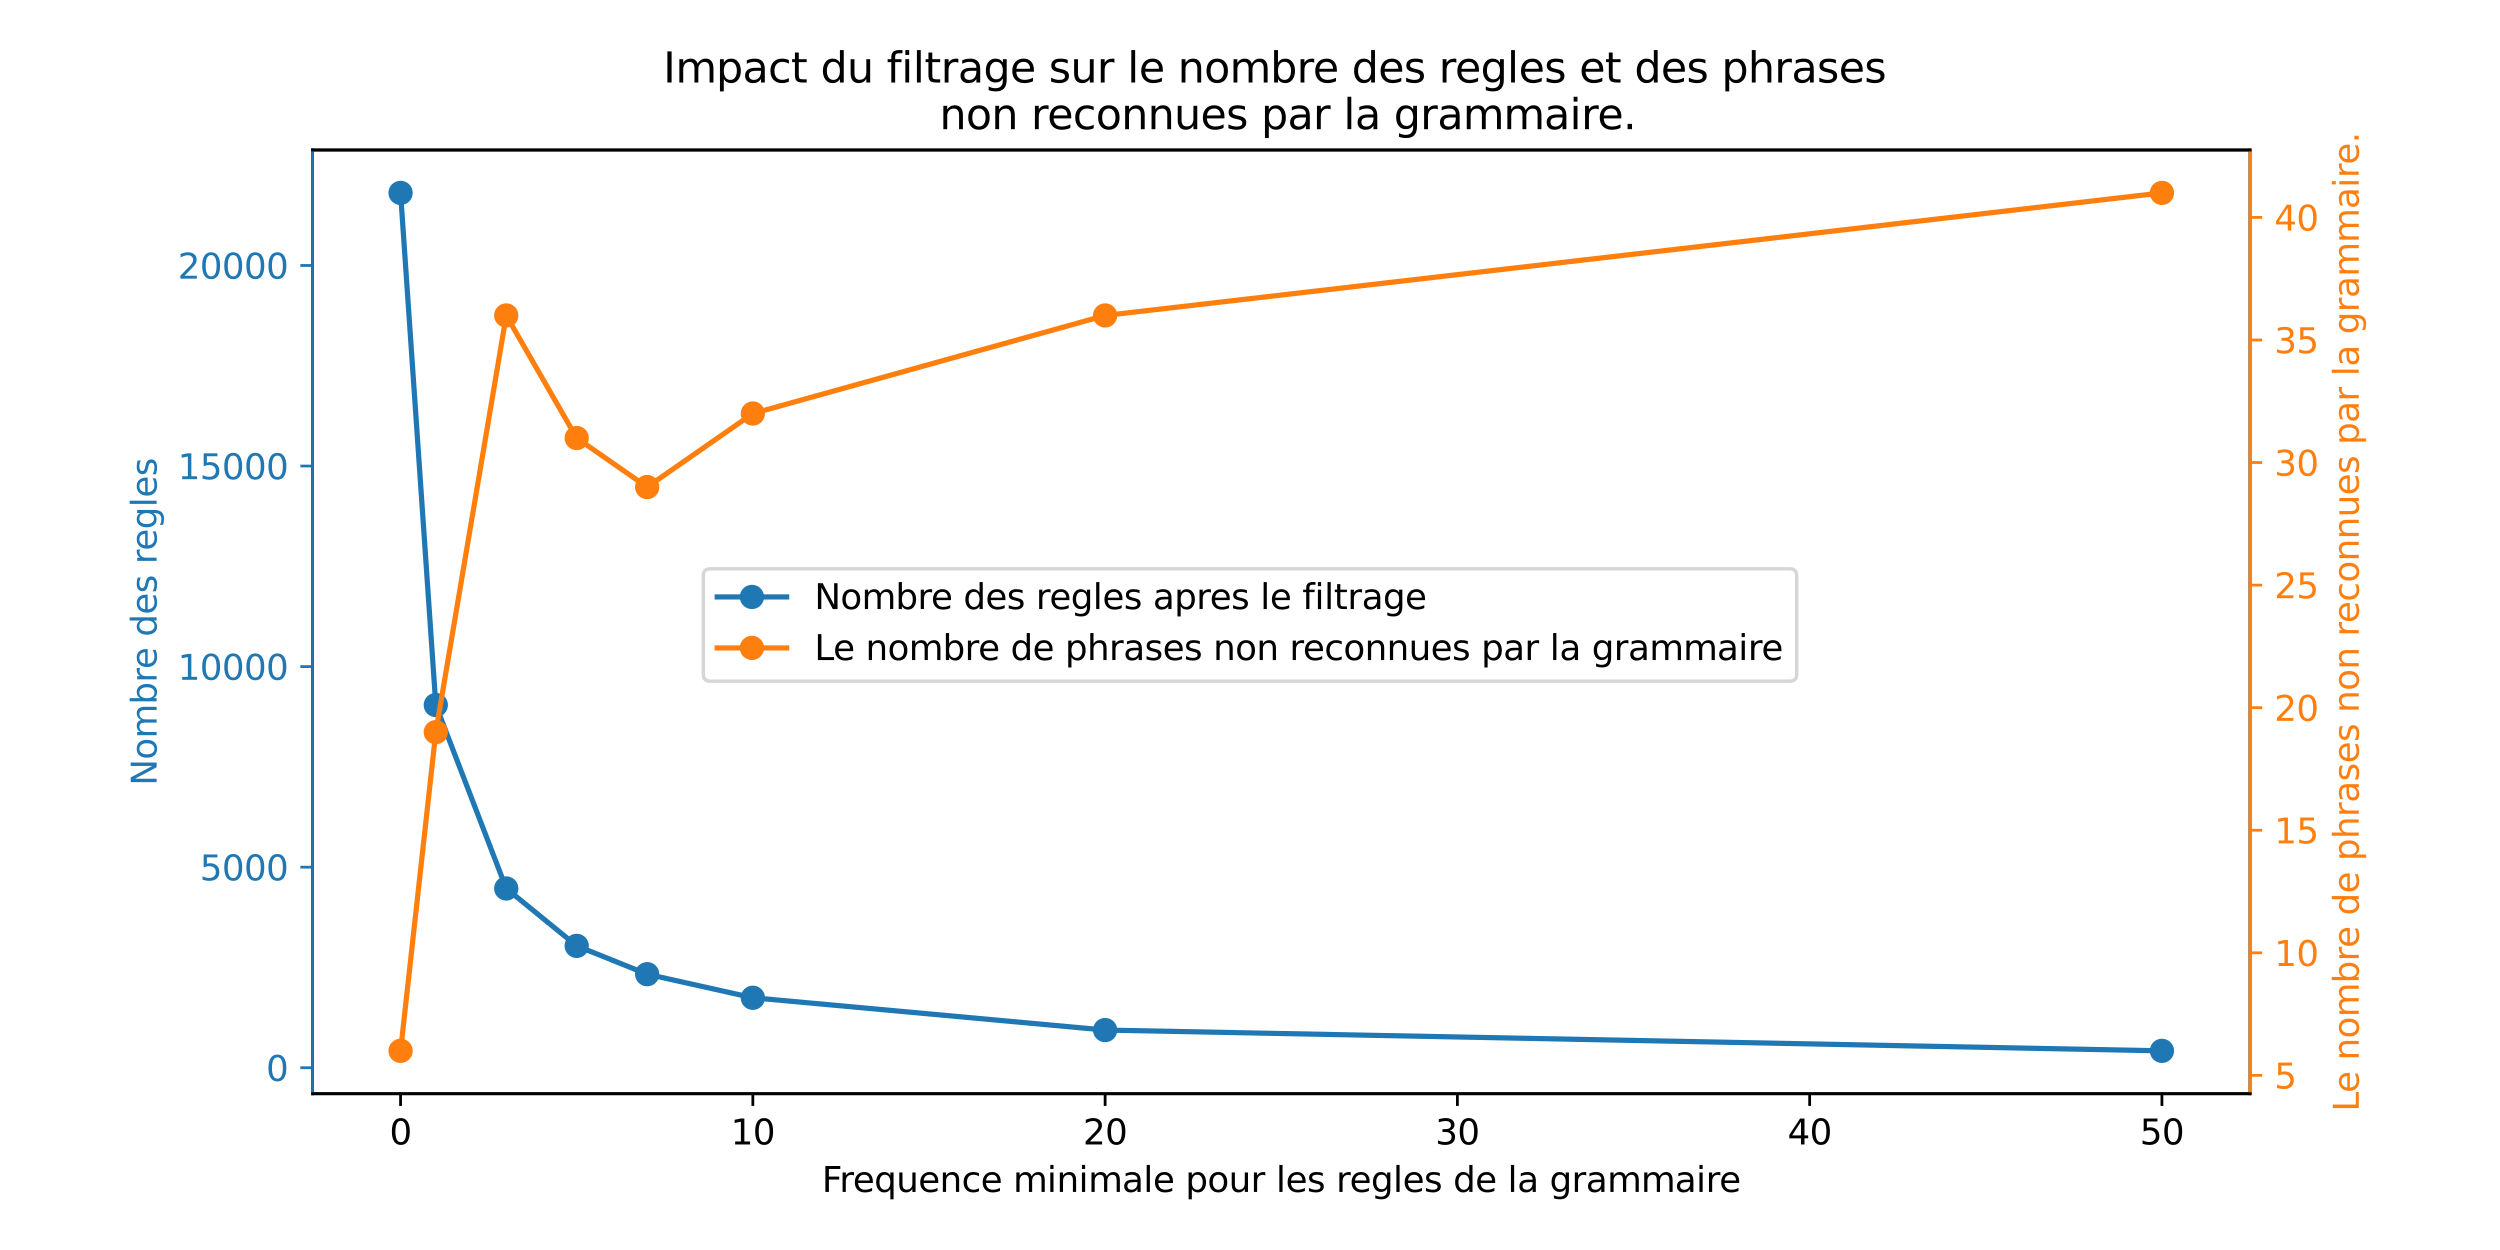 <?xml version="1.0" encoding="utf-8" standalone="no"?>
<!DOCTYPE svg PUBLIC "-//W3C//DTD SVG 1.1//EN"
  "http://www.w3.org/Graphics/SVG/1.1/DTD/svg11.dtd">
<svg height="360pt" version="1.1" viewBox="0 0 720 360" width="720pt" xmlns="http://www.w3.org/2000/svg" xmlns:xlink="http://www.w3.org/1999/xlink">
 <defs>
  <style type="text/css">*{stroke-linecap:butt;stroke-linejoin:round;}</style>
 </defs>
 <g id="figure_1">
  <g id="patch_1">
   <path d="M 0 360 
L 720 360 
L 720 0 
L 0 0 
z
" style="fill:#ffffff;"/>
  </g>
  <g id="axes_1">
   <g id="patch_2">
    <path d="M 90 315 
L 648 315 
L 648 43.2 
L 90 43.2 
z
" style="fill:#ffffff;"/>
   </g>
   <g id="matplotlib.axis_1">
    <g id="xtick_1">
     <g id="line2d_1">
      <defs>
       <path d="M 0 0 
L 0 3.5 
" id="m25274883ba" style="stroke:#000000;stroke-width:0.8;"/>
      </defs>
      <g>
       <use style="stroke:#000000;stroke-width:0.8;" x="115.364" xlink:href="#m25274883ba" y="315"/>
      </g>
     </g>
     <g id="text_1">
      <!-- 0 -->
      <g transform="translate(112.182 329.598)scale(0.1 -0.1)">
       <defs>
        <path d="M 2034 4250 
Q 1547 4250 1301 3770 
Q 1056 3291 1056 2328 
Q 1056 1369 1301 889 
Q 1547 409 2034 409 
Q 2525 409 2770 889 
Q 3016 1369 3016 2328 
Q 3016 3291 2770 3770 
Q 2525 4250 2034 4250 
z
M 2034 4750 
Q 2819 4750 3233 4129 
Q 3647 3509 3647 2328 
Q 3647 1150 3233 529 
Q 2819 -91 2034 -91 
Q 1250 -91 836 529 
Q 422 1150 422 2328 
Q 422 3509 836 4129 
Q 1250 4750 2034 4750 
z
" id="DejaVuSans-30" transform="scale(0.016)"/>
       </defs>
       <use xlink:href="#DejaVuSans-30"/>
      </g>
     </g>
    </g>
    <g id="xtick_2">
     <g id="line2d_2">
      <g>
       <use style="stroke:#000000;stroke-width:0.8;" x="216.818" xlink:href="#m25274883ba" y="315"/>
      </g>
     </g>
     <g id="text_2">
      <!-- 10 -->
      <g transform="translate(210.456 329.598)scale(0.1 -0.1)">
       <defs>
        <path d="M 794 531 
L 1825 531 
L 1825 4091 
L 703 3866 
L 703 4441 
L 1819 4666 
L 2450 4666 
L 2450 531 
L 3481 531 
L 3481 0 
L 794 0 
L 794 531 
z
" id="DejaVuSans-31" transform="scale(0.016)"/>
       </defs>
       <use xlink:href="#DejaVuSans-31"/>
       <use x="63.623" xlink:href="#DejaVuSans-30"/>
      </g>
     </g>
    </g>
    <g id="xtick_3">
     <g id="line2d_3">
      <g>
       <use style="stroke:#000000;stroke-width:0.8;" x="318.273" xlink:href="#m25274883ba" y="315"/>
      </g>
     </g>
     <g id="text_3">
      <!-- 20 -->
      <g transform="translate(311.91 329.598)scale(0.1 -0.1)">
       <defs>
        <path d="M 1228 531 
L 3431 531 
L 3431 0 
L 469 0 
L 469 531 
Q 828 903 1448 1529 
Q 2069 2156 2228 2338 
Q 2531 2678 2651 2914 
Q 2772 3150 2772 3378 
Q 2772 3750 2511 3984 
Q 2250 4219 1831 4219 
Q 1534 4219 1204 4116 
Q 875 4013 500 3803 
L 500 4441 
Q 881 4594 1212 4672 
Q 1544 4750 1819 4750 
Q 2544 4750 2975 4387 
Q 3406 4025 3406 3419 
Q 3406 3131 3298 2873 
Q 3191 2616 2906 2266 
Q 2828 2175 2409 1742 
Q 1991 1309 1228 531 
z
" id="DejaVuSans-32" transform="scale(0.016)"/>
       </defs>
       <use xlink:href="#DejaVuSans-32"/>
       <use x="63.623" xlink:href="#DejaVuSans-30"/>
      </g>
     </g>
    </g>
    <g id="xtick_4">
     <g id="line2d_4">
      <g>
       <use style="stroke:#000000;stroke-width:0.8;" x="419.727" xlink:href="#m25274883ba" y="315"/>
      </g>
     </g>
     <g id="text_4">
      <!-- 30 -->
      <g transform="translate(413.365 329.598)scale(0.1 -0.1)">
       <defs>
        <path d="M 2597 2516 
Q 3050 2419 3304 2112 
Q 3559 1806 3559 1356 
Q 3559 666 3084 287 
Q 2609 -91 1734 -91 
Q 1441 -91 1130 -33 
Q 819 25 488 141 
L 488 750 
Q 750 597 1062 519 
Q 1375 441 1716 441 
Q 2309 441 2620 675 
Q 2931 909 2931 1356 
Q 2931 1769 2642 2001 
Q 2353 2234 1838 2234 
L 1294 2234 
L 1294 2753 
L 1863 2753 
Q 2328 2753 2575 2939 
Q 2822 3125 2822 3475 
Q 2822 3834 2567 4026 
Q 2313 4219 1838 4219 
Q 1578 4219 1281 4162 
Q 984 4106 628 3988 
L 628 4550 
Q 988 4650 1302 4700 
Q 1616 4750 1894 4750 
Q 2613 4750 3031 4423 
Q 3450 4097 3450 3541 
Q 3450 3153 3228 2886 
Q 3006 2619 2597 2516 
z
" id="DejaVuSans-33" transform="scale(0.016)"/>
       </defs>
       <use xlink:href="#DejaVuSans-33"/>
       <use x="63.623" xlink:href="#DejaVuSans-30"/>
      </g>
     </g>
    </g>
    <g id="xtick_5">
     <g id="line2d_5">
      <g>
       <use style="stroke:#000000;stroke-width:0.8;" x="521.182" xlink:href="#m25274883ba" y="315"/>
      </g>
     </g>
     <g id="text_5">
      <!-- 40 -->
      <g transform="translate(514.819 329.598)scale(0.1 -0.1)">
       <defs>
        <path d="M 2419 4116 
L 825 1625 
L 2419 1625 
L 2419 4116 
z
M 2253 4666 
L 3047 4666 
L 3047 1625 
L 3713 1625 
L 3713 1100 
L 3047 1100 
L 3047 0 
L 2419 0 
L 2419 1100 
L 313 1100 
L 313 1709 
L 2253 4666 
z
" id="DejaVuSans-34" transform="scale(0.016)"/>
       </defs>
       <use xlink:href="#DejaVuSans-34"/>
       <use x="63.623" xlink:href="#DejaVuSans-30"/>
      </g>
     </g>
    </g>
    <g id="xtick_6">
     <g id="line2d_6">
      <g>
       <use style="stroke:#000000;stroke-width:0.8;" x="622.636" xlink:href="#m25274883ba" y="315"/>
      </g>
     </g>
     <g id="text_6">
      <!-- 50 -->
      <g transform="translate(616.274 329.598)scale(0.1 -0.1)">
       <defs>
        <path d="M 691 4666 
L 3169 4666 
L 3169 4134 
L 1269 4134 
L 1269 2991 
Q 1406 3038 1543 3061 
Q 1681 3084 1819 3084 
Q 2600 3084 3056 2656 
Q 3513 2228 3513 1497 
Q 3513 744 3044 326 
Q 2575 -91 1722 -91 
Q 1428 -91 1123 -41 
Q 819 9 494 109 
L 494 744 
Q 775 591 1075 516 
Q 1375 441 1709 441 
Q 2250 441 2565 725 
Q 2881 1009 2881 1497 
Q 2881 1984 2565 2268 
Q 2250 2553 1709 2553 
Q 1456 2553 1204 2497 
Q 953 2441 691 2322 
L 691 4666 
z
" id="DejaVuSans-35" transform="scale(0.016)"/>
       </defs>
       <use xlink:href="#DejaVuSans-35"/>
       <use x="63.623" xlink:href="#DejaVuSans-30"/>
      </g>
     </g>
    </g>
    <g id="text_7">
     <!-- Frequence minimale pour les regles de la grammaire -->
     <g transform="translate(236.709 343.277)scale(0.1 -0.1)">
      <defs>
       <path d="M 628 4666 
L 3309 4666 
L 3309 4134 
L 1259 4134 
L 1259 2759 
L 3109 2759 
L 3109 2228 
L 1259 2228 
L 1259 0 
L 628 0 
L 628 4666 
z
" id="DejaVuSans-46" transform="scale(0.016)"/>
       <path d="M 2631 2963 
Q 2534 3019 2420 3045 
Q 2306 3072 2169 3072 
Q 1681 3072 1420 2755 
Q 1159 2438 1159 1844 
L 1159 0 
L 581 0 
L 581 3500 
L 1159 3500 
L 1159 2956 
Q 1341 3275 1631 3429 
Q 1922 3584 2338 3584 
Q 2397 3584 2469 3576 
Q 2541 3569 2628 3553 
L 2631 2963 
z
" id="DejaVuSans-72" transform="scale(0.016)"/>
       <path d="M 3597 1894 
L 3597 1613 
L 953 1613 
Q 991 1019 1311 708 
Q 1631 397 2203 397 
Q 2534 397 2845 478 
Q 3156 559 3463 722 
L 3463 178 
Q 3153 47 2828 -22 
Q 2503 -91 2169 -91 
Q 1331 -91 842 396 
Q 353 884 353 1716 
Q 353 2575 817 3079 
Q 1281 3584 2069 3584 
Q 2775 3584 3186 3129 
Q 3597 2675 3597 1894 
z
M 3022 2063 
Q 3016 2534 2758 2815 
Q 2500 3097 2075 3097 
Q 1594 3097 1305 2825 
Q 1016 2553 972 2059 
L 3022 2063 
z
" id="DejaVuSans-65" transform="scale(0.016)"/>
       <path d="M 947 1747 
Q 947 1113 1208 752 
Q 1469 391 1925 391 
Q 2381 391 2643 752 
Q 2906 1113 2906 1747 
Q 2906 2381 2643 2742 
Q 2381 3103 1925 3103 
Q 1469 3103 1208 2742 
Q 947 2381 947 1747 
z
M 2906 525 
Q 2725 213 2448 61 
Q 2172 -91 1784 -91 
Q 1150 -91 751 415 
Q 353 922 353 1747 
Q 353 2572 751 3078 
Q 1150 3584 1784 3584 
Q 2172 3584 2448 3432 
Q 2725 3281 2906 2969 
L 2906 3500 
L 3481 3500 
L 3481 -1331 
L 2906 -1331 
L 2906 525 
z
" id="DejaVuSans-71" transform="scale(0.016)"/>
       <path d="M 544 1381 
L 544 3500 
L 1119 3500 
L 1119 1403 
Q 1119 906 1312 657 
Q 1506 409 1894 409 
Q 2359 409 2629 706 
Q 2900 1003 2900 1516 
L 2900 3500 
L 3475 3500 
L 3475 0 
L 2900 0 
L 2900 538 
Q 2691 219 2414 64 
Q 2138 -91 1772 -91 
Q 1169 -91 856 284 
Q 544 659 544 1381 
z
M 1991 3584 
L 1991 3584 
z
" id="DejaVuSans-75" transform="scale(0.016)"/>
       <path d="M 3513 2113 
L 3513 0 
L 2938 0 
L 2938 2094 
Q 2938 2591 2744 2837 
Q 2550 3084 2163 3084 
Q 1697 3084 1428 2787 
Q 1159 2491 1159 1978 
L 1159 0 
L 581 0 
L 581 3500 
L 1159 3500 
L 1159 2956 
Q 1366 3272 1645 3428 
Q 1925 3584 2291 3584 
Q 2894 3584 3203 3211 
Q 3513 2838 3513 2113 
z
" id="DejaVuSans-6e" transform="scale(0.016)"/>
       <path d="M 3122 3366 
L 3122 2828 
Q 2878 2963 2633 3030 
Q 2388 3097 2138 3097 
Q 1578 3097 1268 2742 
Q 959 2388 959 1747 
Q 959 1106 1268 751 
Q 1578 397 2138 397 
Q 2388 397 2633 464 
Q 2878 531 3122 666 
L 3122 134 
Q 2881 22 2623 -34 
Q 2366 -91 2075 -91 
Q 1284 -91 818 406 
Q 353 903 353 1747 
Q 353 2603 823 3093 
Q 1294 3584 2113 3584 
Q 2378 3584 2631 3529 
Q 2884 3475 3122 3366 
z
" id="DejaVuSans-63" transform="scale(0.016)"/>
       <path id="DejaVuSans-20" transform="scale(0.016)"/>
       <path d="M 3328 2828 
Q 3544 3216 3844 3400 
Q 4144 3584 4550 3584 
Q 5097 3584 5394 3201 
Q 5691 2819 5691 2113 
L 5691 0 
L 5113 0 
L 5113 2094 
Q 5113 2597 4934 2840 
Q 4756 3084 4391 3084 
Q 3944 3084 3684 2787 
Q 3425 2491 3425 1978 
L 3425 0 
L 2847 0 
L 2847 2094 
Q 2847 2600 2669 2842 
Q 2491 3084 2119 3084 
Q 1678 3084 1418 2786 
Q 1159 2488 1159 1978 
L 1159 0 
L 581 0 
L 581 3500 
L 1159 3500 
L 1159 2956 
Q 1356 3278 1631 3431 
Q 1906 3584 2284 3584 
Q 2666 3584 2933 3390 
Q 3200 3197 3328 2828 
z
" id="DejaVuSans-6d" transform="scale(0.016)"/>
       <path d="M 603 3500 
L 1178 3500 
L 1178 0 
L 603 0 
L 603 3500 
z
M 603 4863 
L 1178 4863 
L 1178 4134 
L 603 4134 
L 603 4863 
z
" id="DejaVuSans-69" transform="scale(0.016)"/>
       <path d="M 2194 1759 
Q 1497 1759 1228 1600 
Q 959 1441 959 1056 
Q 959 750 1161 570 
Q 1363 391 1709 391 
Q 2188 391 2477 730 
Q 2766 1069 2766 1631 
L 2766 1759 
L 2194 1759 
z
M 3341 1997 
L 3341 0 
L 2766 0 
L 2766 531 
Q 2569 213 2275 61 
Q 1981 -91 1556 -91 
Q 1019 -91 701 211 
Q 384 513 384 1019 
Q 384 1609 779 1909 
Q 1175 2209 1959 2209 
L 2766 2209 
L 2766 2266 
Q 2766 2663 2505 2880 
Q 2244 3097 1772 3097 
Q 1472 3097 1187 3025 
Q 903 2953 641 2809 
L 641 3341 
Q 956 3463 1253 3523 
Q 1550 3584 1831 3584 
Q 2591 3584 2966 3190 
Q 3341 2797 3341 1997 
z
" id="DejaVuSans-61" transform="scale(0.016)"/>
       <path d="M 603 4863 
L 1178 4863 
L 1178 0 
L 603 0 
L 603 4863 
z
" id="DejaVuSans-6c" transform="scale(0.016)"/>
       <path d="M 1159 525 
L 1159 -1331 
L 581 -1331 
L 581 3500 
L 1159 3500 
L 1159 2969 
Q 1341 3281 1617 3432 
Q 1894 3584 2278 3584 
Q 2916 3584 3314 3078 
Q 3713 2572 3713 1747 
Q 3713 922 3314 415 
Q 2916 -91 2278 -91 
Q 1894 -91 1617 61 
Q 1341 213 1159 525 
z
M 3116 1747 
Q 3116 2381 2855 2742 
Q 2594 3103 2138 3103 
Q 1681 3103 1420 2742 
Q 1159 2381 1159 1747 
Q 1159 1113 1420 752 
Q 1681 391 2138 391 
Q 2594 391 2855 752 
Q 3116 1113 3116 1747 
z
" id="DejaVuSans-70" transform="scale(0.016)"/>
       <path d="M 1959 3097 
Q 1497 3097 1228 2736 
Q 959 2375 959 1747 
Q 959 1119 1226 758 
Q 1494 397 1959 397 
Q 2419 397 2687 759 
Q 2956 1122 2956 1747 
Q 2956 2369 2687 2733 
Q 2419 3097 1959 3097 
z
M 1959 3584 
Q 2709 3584 3137 3096 
Q 3566 2609 3566 1747 
Q 3566 888 3137 398 
Q 2709 -91 1959 -91 
Q 1206 -91 779 398 
Q 353 888 353 1747 
Q 353 2609 779 3096 
Q 1206 3584 1959 3584 
z
" id="DejaVuSans-6f" transform="scale(0.016)"/>
       <path d="M 2834 3397 
L 2834 2853 
Q 2591 2978 2328 3040 
Q 2066 3103 1784 3103 
Q 1356 3103 1142 2972 
Q 928 2841 928 2578 
Q 928 2378 1081 2264 
Q 1234 2150 1697 2047 
L 1894 2003 
Q 2506 1872 2764 1633 
Q 3022 1394 3022 966 
Q 3022 478 2636 193 
Q 2250 -91 1575 -91 
Q 1294 -91 989 -36 
Q 684 19 347 128 
L 347 722 
Q 666 556 975 473 
Q 1284 391 1588 391 
Q 1994 391 2212 530 
Q 2431 669 2431 922 
Q 2431 1156 2273 1281 
Q 2116 1406 1581 1522 
L 1381 1569 
Q 847 1681 609 1914 
Q 372 2147 372 2553 
Q 372 3047 722 3315 
Q 1072 3584 1716 3584 
Q 2034 3584 2315 3537 
Q 2597 3491 2834 3397 
z
" id="DejaVuSans-73" transform="scale(0.016)"/>
       <path d="M 2906 1791 
Q 2906 2416 2648 2759 
Q 2391 3103 1925 3103 
Q 1463 3103 1205 2759 
Q 947 2416 947 1791 
Q 947 1169 1205 825 
Q 1463 481 1925 481 
Q 2391 481 2648 825 
Q 2906 1169 2906 1791 
z
M 3481 434 
Q 3481 -459 3084 -895 
Q 2688 -1331 1869 -1331 
Q 1566 -1331 1297 -1286 
Q 1028 -1241 775 -1147 
L 775 -588 
Q 1028 -725 1275 -790 
Q 1522 -856 1778 -856 
Q 2344 -856 2625 -561 
Q 2906 -266 2906 331 
L 2906 616 
Q 2728 306 2450 153 
Q 2172 0 1784 0 
Q 1141 0 747 490 
Q 353 981 353 1791 
Q 353 2603 747 3093 
Q 1141 3584 1784 3584 
Q 2172 3584 2450 3431 
Q 2728 3278 2906 2969 
L 2906 3500 
L 3481 3500 
L 3481 434 
z
" id="DejaVuSans-67" transform="scale(0.016)"/>
       <path d="M 2906 2969 
L 2906 4863 
L 3481 4863 
L 3481 0 
L 2906 0 
L 2906 525 
Q 2725 213 2448 61 
Q 2172 -91 1784 -91 
Q 1150 -91 751 415 
Q 353 922 353 1747 
Q 353 2572 751 3078 
Q 1150 3584 1784 3584 
Q 2172 3584 2448 3432 
Q 2725 3281 2906 2969 
z
M 947 1747 
Q 947 1113 1208 752 
Q 1469 391 1925 391 
Q 2381 391 2643 752 
Q 2906 1113 2906 1747 
Q 2906 2381 2643 2742 
Q 2381 3103 1925 3103 
Q 1469 3103 1208 2742 
Q 947 2381 947 1747 
z
" id="DejaVuSans-64" transform="scale(0.016)"/>
      </defs>
      <use xlink:href="#DejaVuSans-46"/>
      <use x="50.27" xlink:href="#DejaVuSans-72"/>
      <use x="89.133" xlink:href="#DejaVuSans-65"/>
      <use x="150.656" xlink:href="#DejaVuSans-71"/>
      <use x="214.133" xlink:href="#DejaVuSans-75"/>
      <use x="277.512" xlink:href="#DejaVuSans-65"/>
      <use x="339.035" xlink:href="#DejaVuSans-6e"/>
      <use x="402.414" xlink:href="#DejaVuSans-63"/>
      <use x="457.395" xlink:href="#DejaVuSans-65"/>
      <use x="518.918" xlink:href="#DejaVuSans-20"/>
      <use x="550.705" xlink:href="#DejaVuSans-6d"/>
      <use x="648.117" xlink:href="#DejaVuSans-69"/>
      <use x="675.9" xlink:href="#DejaVuSans-6e"/>
      <use x="739.279" xlink:href="#DejaVuSans-69"/>
      <use x="767.062" xlink:href="#DejaVuSans-6d"/>
      <use x="864.475" xlink:href="#DejaVuSans-61"/>
      <use x="925.754" xlink:href="#DejaVuSans-6c"/>
      <use x="953.537" xlink:href="#DejaVuSans-65"/>
      <use x="1015.061" xlink:href="#DejaVuSans-20"/>
      <use x="1046.848" xlink:href="#DejaVuSans-70"/>
      <use x="1110.324" xlink:href="#DejaVuSans-6f"/>
      <use x="1171.506" xlink:href="#DejaVuSans-75"/>
      <use x="1234.885" xlink:href="#DejaVuSans-72"/>
      <use x="1275.998" xlink:href="#DejaVuSans-20"/>
      <use x="1307.785" xlink:href="#DejaVuSans-6c"/>
      <use x="1335.568" xlink:href="#DejaVuSans-65"/>
      <use x="1397.092" xlink:href="#DejaVuSans-73"/>
      <use x="1449.191" xlink:href="#DejaVuSans-20"/>
      <use x="1480.979" xlink:href="#DejaVuSans-72"/>
      <use x="1519.842" xlink:href="#DejaVuSans-65"/>
      <use x="1581.365" xlink:href="#DejaVuSans-67"/>
      <use x="1644.842" xlink:href="#DejaVuSans-6c"/>
      <use x="1672.625" xlink:href="#DejaVuSans-65"/>
      <use x="1734.148" xlink:href="#DejaVuSans-73"/>
      <use x="1786.248" xlink:href="#DejaVuSans-20"/>
      <use x="1818.035" xlink:href="#DejaVuSans-64"/>
      <use x="1881.512" xlink:href="#DejaVuSans-65"/>
      <use x="1943.035" xlink:href="#DejaVuSans-20"/>
      <use x="1974.822" xlink:href="#DejaVuSans-6c"/>
      <use x="2002.605" xlink:href="#DejaVuSans-61"/>
      <use x="2063.885" xlink:href="#DejaVuSans-20"/>
      <use x="2095.672" xlink:href="#DejaVuSans-67"/>
      <use x="2159.148" xlink:href="#DejaVuSans-72"/>
      <use x="2200.262" xlink:href="#DejaVuSans-61"/>
      <use x="2261.541" xlink:href="#DejaVuSans-6d"/>
      <use x="2358.953" xlink:href="#DejaVuSans-6d"/>
      <use x="2456.365" xlink:href="#DejaVuSans-61"/>
      <use x="2517.645" xlink:href="#DejaVuSans-69"/>
      <use x="2545.428" xlink:href="#DejaVuSans-72"/>
      <use x="2584.291" xlink:href="#DejaVuSans-65"/>
     </g>
    </g>
   </g>
   <g id="matplotlib.axis_2">
    <g id="ytick_1">
     <g id="line2d_7">
      <defs>
       <path d="M 0 0 
L -3.5 0 
" id="m44eafcec20" style="stroke:#1f77b4;stroke-width:0.8;"/>
      </defs>
      <g>
       <use style="fill:#1f77b4;stroke:#1f77b4;stroke-width:0.8;" x="90" xlink:href="#m44eafcec20" y="307.509"/>
      </g>
     </g>
     <g id="text_8">
      <!-- 0 -->
      <g style="fill:#1f77b4;" transform="translate(76.638 311.308)scale(0.1 -0.1)">
       <use xlink:href="#DejaVuSans-30"/>
      </g>
     </g>
    </g>
    <g id="ytick_2">
     <g id="line2d_8">
      <g>
       <use style="fill:#1f77b4;stroke:#1f77b4;stroke-width:0.8;" x="90" xlink:href="#m44eafcec20" y="249.745"/>
      </g>
     </g>
     <g id="text_9">
      <!-- 5000 -->
      <g style="fill:#1f77b4;" transform="translate(57.55 253.544)scale(0.1 -0.1)">
       <use xlink:href="#DejaVuSans-35"/>
       <use x="63.623" xlink:href="#DejaVuSans-30"/>
       <use x="127.246" xlink:href="#DejaVuSans-30"/>
       <use x="190.869" xlink:href="#DejaVuSans-30"/>
      </g>
     </g>
    </g>
    <g id="ytick_3">
     <g id="line2d_9">
      <g>
       <use style="fill:#1f77b4;stroke:#1f77b4;stroke-width:0.8;" x="90" xlink:href="#m44eafcec20" y="191.981"/>
      </g>
     </g>
     <g id="text_10">
      <!-- 10000 -->
      <g style="fill:#1f77b4;" transform="translate(51.188 195.781)scale(0.1 -0.1)">
       <use xlink:href="#DejaVuSans-31"/>
       <use x="63.623" xlink:href="#DejaVuSans-30"/>
       <use x="127.246" xlink:href="#DejaVuSans-30"/>
       <use x="190.869" xlink:href="#DejaVuSans-30"/>
       <use x="254.492" xlink:href="#DejaVuSans-30"/>
      </g>
     </g>
    </g>
    <g id="ytick_4">
     <g id="line2d_10">
      <g>
       <use style="fill:#1f77b4;stroke:#1f77b4;stroke-width:0.8;" x="90" xlink:href="#m44eafcec20" y="134.217"/>
      </g>
     </g>
     <g id="text_11">
      <!-- 15000 -->
      <g style="fill:#1f77b4;" transform="translate(51.188 138.017)scale(0.1 -0.1)">
       <use xlink:href="#DejaVuSans-31"/>
       <use x="63.623" xlink:href="#DejaVuSans-35"/>
       <use x="127.246" xlink:href="#DejaVuSans-30"/>
       <use x="190.869" xlink:href="#DejaVuSans-30"/>
       <use x="254.492" xlink:href="#DejaVuSans-30"/>
      </g>
     </g>
    </g>
    <g id="ytick_5">
     <g id="line2d_11">
      <g>
       <use style="fill:#1f77b4;stroke:#1f77b4;stroke-width:0.8;" x="90" xlink:href="#m44eafcec20" y="76.454"/>
      </g>
     </g>
     <g id="text_12">
      <!-- 20000 -->
      <g style="fill:#1f77b4;" transform="translate(51.188 80.253)scale(0.1 -0.1)">
       <use xlink:href="#DejaVuSans-32"/>
       <use x="63.623" xlink:href="#DejaVuSans-30"/>
       <use x="127.246" xlink:href="#DejaVuSans-30"/>
       <use x="190.869" xlink:href="#DejaVuSans-30"/>
       <use x="254.492" xlink:href="#DejaVuSans-30"/>
      </g>
     </g>
    </g>
    <g id="text_13">
     <!-- Nombre des regles -->
     <g style="fill:#1f77b4;" transform="translate(45.108 226.262)rotate(-90)scale(0.1 -0.1)">
      <defs>
       <path d="M 628 4666 
L 1478 4666 
L 3547 763 
L 3547 4666 
L 4159 4666 
L 4159 0 
L 3309 0 
L 1241 3903 
L 1241 0 
L 628 0 
L 628 4666 
z
" id="DejaVuSans-4e" transform="scale(0.016)"/>
       <path d="M 3116 1747 
Q 3116 2381 2855 2742 
Q 2594 3103 2138 3103 
Q 1681 3103 1420 2742 
Q 1159 2381 1159 1747 
Q 1159 1113 1420 752 
Q 1681 391 2138 391 
Q 2594 391 2855 752 
Q 3116 1113 3116 1747 
z
M 1159 2969 
Q 1341 3281 1617 3432 
Q 1894 3584 2278 3584 
Q 2916 3584 3314 3078 
Q 3713 2572 3713 1747 
Q 3713 922 3314 415 
Q 2916 -91 2278 -91 
Q 1894 -91 1617 61 
Q 1341 213 1159 525 
L 1159 0 
L 581 0 
L 581 4863 
L 1159 4863 
L 1159 2969 
z
" id="DejaVuSans-62" transform="scale(0.016)"/>
      </defs>
      <use xlink:href="#DejaVuSans-4e"/>
      <use x="74.805" xlink:href="#DejaVuSans-6f"/>
      <use x="135.986" xlink:href="#DejaVuSans-6d"/>
      <use x="233.398" xlink:href="#DejaVuSans-62"/>
      <use x="296.875" xlink:href="#DejaVuSans-72"/>
      <use x="335.738" xlink:href="#DejaVuSans-65"/>
      <use x="397.262" xlink:href="#DejaVuSans-20"/>
      <use x="429.049" xlink:href="#DejaVuSans-64"/>
      <use x="492.525" xlink:href="#DejaVuSans-65"/>
      <use x="554.049" xlink:href="#DejaVuSans-73"/>
      <use x="606.148" xlink:href="#DejaVuSans-20"/>
      <use x="637.936" xlink:href="#DejaVuSans-72"/>
      <use x="676.799" xlink:href="#DejaVuSans-65"/>
      <use x="738.322" xlink:href="#DejaVuSans-67"/>
      <use x="801.799" xlink:href="#DejaVuSans-6c"/>
      <use x="829.582" xlink:href="#DejaVuSans-65"/>
      <use x="891.105" xlink:href="#DejaVuSans-73"/>
     </g>
    </g>
   </g>
   <g id="line2d_12">
    <path clip-path="url(#p6822e0c95b)" d="M 115.364 55.555 
L 125.509 203.049 
L 145.8 255.88 
L 166.091 272.412 
L 186.382 280.568 
L 216.818 287.361 
L 318.273 296.661 
L 622.636 302.645 
" style="fill:none;stroke:#1f77b4;stroke-linecap:square;stroke-width:1.5;"/>
    <defs>
     <path d="M 0 3 
C 0.796 3 1.559 2.684 2.121 2.121 
C 2.684 1.559 3 0.796 3 0 
C 3 -0.796 2.684 -1.559 2.121 -2.121 
C 1.559 -2.684 0.796 -3 0 -3 
C -0.796 -3 -1.559 -2.684 -2.121 -2.121 
C -2.684 -1.559 -3 -0.796 -3 0 
C -3 0.796 -2.684 1.559 -2.121 2.121 
C -1.559 2.684 -0.796 3 0 3 
z
" id="m965fad7805" style="stroke:#1f77b4;"/>
    </defs>
    <g clip-path="url(#p6822e0c95b)">
     <use style="fill:#1f77b4;stroke:#1f77b4;" x="115.364" xlink:href="#m965fad7805" y="55.555"/>
     <use style="fill:#1f77b4;stroke:#1f77b4;" x="125.509" xlink:href="#m965fad7805" y="203.049"/>
     <use style="fill:#1f77b4;stroke:#1f77b4;" x="145.8" xlink:href="#m965fad7805" y="255.88"/>
     <use style="fill:#1f77b4;stroke:#1f77b4;" x="166.091" xlink:href="#m965fad7805" y="272.412"/>
     <use style="fill:#1f77b4;stroke:#1f77b4;" x="186.382" xlink:href="#m965fad7805" y="280.568"/>
     <use style="fill:#1f77b4;stroke:#1f77b4;" x="216.818" xlink:href="#m965fad7805" y="287.361"/>
     <use style="fill:#1f77b4;stroke:#1f77b4;" x="318.273" xlink:href="#m965fad7805" y="296.661"/>
     <use style="fill:#1f77b4;stroke:#1f77b4;" x="622.636" xlink:href="#m965fad7805" y="302.645"/>
    </g>
   </g>
   <g id="patch_3">
    <path d="M 90 315 
L 90 43.2 
" style="fill:none;stroke:#000000;stroke-linecap:square;stroke-linejoin:miter;stroke-width:0.8;"/>
   </g>
   <g id="patch_4">
    <path d="M 648 315 
L 648 43.2 
" style="fill:none;stroke:#000000;stroke-linecap:square;stroke-linejoin:miter;stroke-width:0.8;"/>
   </g>
   <g id="patch_5">
    <path d="M 90 315 
L 648 315 
" style="fill:none;stroke:#000000;stroke-linecap:square;stroke-linejoin:miter;stroke-width:0.8;"/>
   </g>
   <g id="patch_6">
    <path d="M 90 43.2 
L 648 43.2 
" style="fill:none;stroke:#000000;stroke-linecap:square;stroke-linejoin:miter;stroke-width:0.8;"/>
   </g>
   <g id="text_14">
    <!-- Impact du filtrage sur le nombre des regles et des phrases  -->
    <g transform="translate(191.002 23.763)scale(0.12 -0.12)">
     <defs>
      <path d="M 628 4666 
L 1259 4666 
L 1259 0 
L 628 0 
L 628 4666 
z
" id="DejaVuSans-49" transform="scale(0.016)"/>
      <path d="M 1172 4494 
L 1172 3500 
L 2356 3500 
L 2356 3053 
L 1172 3053 
L 1172 1153 
Q 1172 725 1289 603 
Q 1406 481 1766 481 
L 2356 481 
L 2356 0 
L 1766 0 
Q 1100 0 847 248 
Q 594 497 594 1153 
L 594 3053 
L 172 3053 
L 172 3500 
L 594 3500 
L 594 4494 
L 1172 4494 
z
" id="DejaVuSans-74" transform="scale(0.016)"/>
      <path d="M 2375 4863 
L 2375 4384 
L 1825 4384 
Q 1516 4384 1395 4259 
Q 1275 4134 1275 3809 
L 1275 3500 
L 2222 3500 
L 2222 3053 
L 1275 3053 
L 1275 0 
L 697 0 
L 697 3053 
L 147 3053 
L 147 3500 
L 697 3500 
L 697 3744 
Q 697 4328 969 4595 
Q 1241 4863 1831 4863 
L 2375 4863 
z
" id="DejaVuSans-66" transform="scale(0.016)"/>
      <path d="M 3513 2113 
L 3513 0 
L 2938 0 
L 2938 2094 
Q 2938 2591 2744 2837 
Q 2550 3084 2163 3084 
Q 1697 3084 1428 2787 
Q 1159 2491 1159 1978 
L 1159 0 
L 581 0 
L 581 4863 
L 1159 4863 
L 1159 2956 
Q 1366 3272 1645 3428 
Q 1925 3584 2291 3584 
Q 2894 3584 3203 3211 
Q 3513 2838 3513 2113 
z
" id="DejaVuSans-68" transform="scale(0.016)"/>
     </defs>
     <use xlink:href="#DejaVuSans-49"/>
     <use x="29.492" xlink:href="#DejaVuSans-6d"/>
     <use x="126.904" xlink:href="#DejaVuSans-70"/>
     <use x="190.381" xlink:href="#DejaVuSans-61"/>
     <use x="251.66" xlink:href="#DejaVuSans-63"/>
     <use x="306.641" xlink:href="#DejaVuSans-74"/>
     <use x="345.85" xlink:href="#DejaVuSans-20"/>
     <use x="377.637" xlink:href="#DejaVuSans-64"/>
     <use x="441.113" xlink:href="#DejaVuSans-75"/>
     <use x="504.492" xlink:href="#DejaVuSans-20"/>
     <use x="536.279" xlink:href="#DejaVuSans-66"/>
     <use x="571.484" xlink:href="#DejaVuSans-69"/>
     <use x="599.268" xlink:href="#DejaVuSans-6c"/>
     <use x="627.051" xlink:href="#DejaVuSans-74"/>
     <use x="666.26" xlink:href="#DejaVuSans-72"/>
     <use x="707.373" xlink:href="#DejaVuSans-61"/>
     <use x="768.652" xlink:href="#DejaVuSans-67"/>
     <use x="832.129" xlink:href="#DejaVuSans-65"/>
     <use x="893.652" xlink:href="#DejaVuSans-20"/>
     <use x="925.439" xlink:href="#DejaVuSans-73"/>
     <use x="977.539" xlink:href="#DejaVuSans-75"/>
     <use x="1040.918" xlink:href="#DejaVuSans-72"/>
     <use x="1082.031" xlink:href="#DejaVuSans-20"/>
     <use x="1113.818" xlink:href="#DejaVuSans-6c"/>
     <use x="1141.602" xlink:href="#DejaVuSans-65"/>
     <use x="1203.125" xlink:href="#DejaVuSans-20"/>
     <use x="1234.912" xlink:href="#DejaVuSans-6e"/>
     <use x="1298.291" xlink:href="#DejaVuSans-6f"/>
     <use x="1359.473" xlink:href="#DejaVuSans-6d"/>
     <use x="1456.885" xlink:href="#DejaVuSans-62"/>
     <use x="1520.361" xlink:href="#DejaVuSans-72"/>
     <use x="1559.225" xlink:href="#DejaVuSans-65"/>
     <use x="1620.748" xlink:href="#DejaVuSans-20"/>
     <use x="1652.535" xlink:href="#DejaVuSans-64"/>
     <use x="1716.012" xlink:href="#DejaVuSans-65"/>
     <use x="1777.535" xlink:href="#DejaVuSans-73"/>
     <use x="1829.635" xlink:href="#DejaVuSans-20"/>
     <use x="1861.422" xlink:href="#DejaVuSans-72"/>
     <use x="1900.285" xlink:href="#DejaVuSans-65"/>
     <use x="1961.809" xlink:href="#DejaVuSans-67"/>
     <use x="2025.285" xlink:href="#DejaVuSans-6c"/>
     <use x="2053.068" xlink:href="#DejaVuSans-65"/>
     <use x="2114.592" xlink:href="#DejaVuSans-73"/>
     <use x="2166.691" xlink:href="#DejaVuSans-20"/>
     <use x="2198.479" xlink:href="#DejaVuSans-65"/>
     <use x="2260.002" xlink:href="#DejaVuSans-74"/>
     <use x="2299.211" xlink:href="#DejaVuSans-20"/>
     <use x="2330.998" xlink:href="#DejaVuSans-64"/>
     <use x="2394.475" xlink:href="#DejaVuSans-65"/>
     <use x="2455.998" xlink:href="#DejaVuSans-73"/>
     <use x="2508.098" xlink:href="#DejaVuSans-20"/>
     <use x="2539.885" xlink:href="#DejaVuSans-70"/>
     <use x="2603.361" xlink:href="#DejaVuSans-68"/>
     <use x="2666.74" xlink:href="#DejaVuSans-72"/>
     <use x="2707.854" xlink:href="#DejaVuSans-61"/>
     <use x="2769.133" xlink:href="#DejaVuSans-73"/>
     <use x="2821.232" xlink:href="#DejaVuSans-65"/>
     <use x="2882.756" xlink:href="#DejaVuSans-73"/>
     <use x="2934.855" xlink:href="#DejaVuSans-20"/>
    </g>
    <!--  non reconnues par la grammaire. -->
    <g transform="translate(266.759 37.2)scale(0.12 -0.12)">
     <defs>
      <path d="M 684 794 
L 1344 794 
L 1344 0 
L 684 0 
L 684 794 
z
" id="DejaVuSans-2e" transform="scale(0.016)"/>
     </defs>
     <use xlink:href="#DejaVuSans-20"/>
     <use x="31.787" xlink:href="#DejaVuSans-6e"/>
     <use x="95.166" xlink:href="#DejaVuSans-6f"/>
     <use x="156.348" xlink:href="#DejaVuSans-6e"/>
     <use x="219.727" xlink:href="#DejaVuSans-20"/>
     <use x="251.514" xlink:href="#DejaVuSans-72"/>
     <use x="290.377" xlink:href="#DejaVuSans-65"/>
     <use x="351.9" xlink:href="#DejaVuSans-63"/>
     <use x="406.881" xlink:href="#DejaVuSans-6f"/>
     <use x="468.062" xlink:href="#DejaVuSans-6e"/>
     <use x="531.441" xlink:href="#DejaVuSans-6e"/>
     <use x="594.82" xlink:href="#DejaVuSans-75"/>
     <use x="658.199" xlink:href="#DejaVuSans-65"/>
     <use x="719.723" xlink:href="#DejaVuSans-73"/>
     <use x="771.822" xlink:href="#DejaVuSans-20"/>
     <use x="803.609" xlink:href="#DejaVuSans-70"/>
     <use x="867.086" xlink:href="#DejaVuSans-61"/>
     <use x="928.365" xlink:href="#DejaVuSans-72"/>
     <use x="969.479" xlink:href="#DejaVuSans-20"/>
     <use x="1001.266" xlink:href="#DejaVuSans-6c"/>
     <use x="1029.049" xlink:href="#DejaVuSans-61"/>
     <use x="1090.328" xlink:href="#DejaVuSans-20"/>
     <use x="1122.115" xlink:href="#DejaVuSans-67"/>
     <use x="1185.592" xlink:href="#DejaVuSans-72"/>
     <use x="1226.705" xlink:href="#DejaVuSans-61"/>
     <use x="1287.984" xlink:href="#DejaVuSans-6d"/>
     <use x="1385.396" xlink:href="#DejaVuSans-6d"/>
     <use x="1482.809" xlink:href="#DejaVuSans-61"/>
     <use x="1544.088" xlink:href="#DejaVuSans-69"/>
     <use x="1571.871" xlink:href="#DejaVuSans-72"/>
     <use x="1610.734" xlink:href="#DejaVuSans-65"/>
     <use x="1672.258" xlink:href="#DejaVuSans-2e"/>
    </g>
   </g>
  </g>
  <g id="axes_2">
   <g id="matplotlib.axis_3">
    <g id="ytick_6">
     <g id="line2d_13">
      <defs>
       <path d="M 0 0 
L 3.5 0 
" id="mec94bd5cfa" style="stroke:#ff7f0e;stroke-width:0.8;"/>
      </defs>
      <g>
       <use style="fill:#ff7f0e;stroke:#ff7f0e;stroke-width:0.8;" x="648" xlink:href="#mec94bd5cfa" y="309.705"/>
      </g>
     </g>
     <g id="text_15">
      <!-- 5 -->
      <g style="fill:#ff7f0e;" transform="translate(655 313.504)scale(0.1 -0.1)">
       <use xlink:href="#DejaVuSans-35"/>
      </g>
     </g>
    </g>
    <g id="ytick_7">
     <g id="line2d_14">
      <g>
       <use style="fill:#ff7f0e;stroke:#ff7f0e;stroke-width:0.8;" x="648" xlink:href="#mec94bd5cfa" y="274.406"/>
      </g>
     </g>
     <g id="text_16">
      <!-- 10 -->
      <g style="fill:#ff7f0e;" transform="translate(655 278.206)scale(0.1 -0.1)">
       <use xlink:href="#DejaVuSans-31"/>
       <use x="63.623" xlink:href="#DejaVuSans-30"/>
      </g>
     </g>
    </g>
    <g id="ytick_8">
     <g id="line2d_15">
      <g>
       <use style="fill:#ff7f0e;stroke:#ff7f0e;stroke-width:0.8;" x="648" xlink:href="#mec94bd5cfa" y="239.108"/>
      </g>
     </g>
     <g id="text_17">
      <!-- 15 -->
      <g style="fill:#ff7f0e;" transform="translate(655 242.907)scale(0.1 -0.1)">
       <use xlink:href="#DejaVuSans-31"/>
       <use x="63.623" xlink:href="#DejaVuSans-35"/>
      </g>
     </g>
    </g>
    <g id="ytick_9">
     <g id="line2d_16">
      <g>
       <use style="fill:#ff7f0e;stroke:#ff7f0e;stroke-width:0.8;" x="648" xlink:href="#mec94bd5cfa" y="203.809"/>
      </g>
     </g>
     <g id="text_18">
      <!-- 20 -->
      <g style="fill:#ff7f0e;" transform="translate(655 207.608)scale(0.1 -0.1)">
       <use xlink:href="#DejaVuSans-32"/>
       <use x="63.623" xlink:href="#DejaVuSans-30"/>
      </g>
     </g>
    </g>
    <g id="ytick_10">
     <g id="line2d_17">
      <g>
       <use style="fill:#ff7f0e;stroke:#ff7f0e;stroke-width:0.8;" x="648" xlink:href="#mec94bd5cfa" y="168.51"/>
      </g>
     </g>
     <g id="text_19">
      <!-- 25 -->
      <g style="fill:#ff7f0e;" transform="translate(655 172.31)scale(0.1 -0.1)">
       <use xlink:href="#DejaVuSans-32"/>
       <use x="63.623" xlink:href="#DejaVuSans-35"/>
      </g>
     </g>
    </g>
    <g id="ytick_11">
     <g id="line2d_18">
      <g>
       <use style="fill:#ff7f0e;stroke:#ff7f0e;stroke-width:0.8;" x="648" xlink:href="#mec94bd5cfa" y="133.212"/>
      </g>
     </g>
     <g id="text_20">
      <!-- 30 -->
      <g style="fill:#ff7f0e;" transform="translate(655 137.011)scale(0.1 -0.1)">
       <use xlink:href="#DejaVuSans-33"/>
       <use x="63.623" xlink:href="#DejaVuSans-30"/>
      </g>
     </g>
    </g>
    <g id="ytick_12">
     <g id="line2d_19">
      <g>
       <use style="fill:#ff7f0e;stroke:#ff7f0e;stroke-width:0.8;" x="648" xlink:href="#mec94bd5cfa" y="97.913"/>
      </g>
     </g>
     <g id="text_21">
      <!-- 35 -->
      <g style="fill:#ff7f0e;" transform="translate(655 101.712)scale(0.1 -0.1)">
       <use xlink:href="#DejaVuSans-33"/>
       <use x="63.623" xlink:href="#DejaVuSans-35"/>
      </g>
     </g>
    </g>
    <g id="ytick_13">
     <g id="line2d_20">
      <g>
       <use style="fill:#ff7f0e;stroke:#ff7f0e;stroke-width:0.8;" x="648" xlink:href="#mec94bd5cfa" y="62.614"/>
      </g>
     </g>
     <g id="text_22">
      <!-- 40 -->
      <g style="fill:#ff7f0e;" transform="translate(655 66.414)scale(0.1 -0.1)">
       <use xlink:href="#DejaVuSans-34"/>
       <use x="63.623" xlink:href="#DejaVuSans-30"/>
      </g>
     </g>
    </g>
    <g id="text_23">
     <!-- Le nombre de phrases non reconnues par la grammaire. -->
     <g style="fill:#ff7f0e;" transform="translate(679.323 320.134)rotate(-90)scale(0.1 -0.1)">
      <defs>
       <path d="M 628 4666 
L 1259 4666 
L 1259 531 
L 3531 531 
L 3531 0 
L 628 0 
L 628 4666 
z
" id="DejaVuSans-4c" transform="scale(0.016)"/>
      </defs>
      <use xlink:href="#DejaVuSans-4c"/>
      <use x="53.963" xlink:href="#DejaVuSans-65"/>
      <use x="115.486" xlink:href="#DejaVuSans-20"/>
      <use x="147.273" xlink:href="#DejaVuSans-6e"/>
      <use x="210.652" xlink:href="#DejaVuSans-6f"/>
      <use x="271.834" xlink:href="#DejaVuSans-6d"/>
      <use x="369.246" xlink:href="#DejaVuSans-62"/>
      <use x="432.723" xlink:href="#DejaVuSans-72"/>
      <use x="471.586" xlink:href="#DejaVuSans-65"/>
      <use x="533.109" xlink:href="#DejaVuSans-20"/>
      <use x="564.896" xlink:href="#DejaVuSans-64"/>
      <use x="628.373" xlink:href="#DejaVuSans-65"/>
      <use x="689.896" xlink:href="#DejaVuSans-20"/>
      <use x="721.684" xlink:href="#DejaVuSans-70"/>
      <use x="785.16" xlink:href="#DejaVuSans-68"/>
      <use x="848.539" xlink:href="#DejaVuSans-72"/>
      <use x="889.652" xlink:href="#DejaVuSans-61"/>
      <use x="950.932" xlink:href="#DejaVuSans-73"/>
      <use x="1003.031" xlink:href="#DejaVuSans-65"/>
      <use x="1064.555" xlink:href="#DejaVuSans-73"/>
      <use x="1116.654" xlink:href="#DejaVuSans-20"/>
      <use x="1148.441" xlink:href="#DejaVuSans-6e"/>
      <use x="1211.82" xlink:href="#DejaVuSans-6f"/>
      <use x="1273.002" xlink:href="#DejaVuSans-6e"/>
      <use x="1336.381" xlink:href="#DejaVuSans-20"/>
      <use x="1368.168" xlink:href="#DejaVuSans-72"/>
      <use x="1407.031" xlink:href="#DejaVuSans-65"/>
      <use x="1468.555" xlink:href="#DejaVuSans-63"/>
      <use x="1523.535" xlink:href="#DejaVuSans-6f"/>
      <use x="1584.717" xlink:href="#DejaVuSans-6e"/>
      <use x="1648.096" xlink:href="#DejaVuSans-6e"/>
      <use x="1711.475" xlink:href="#DejaVuSans-75"/>
      <use x="1774.854" xlink:href="#DejaVuSans-65"/>
      <use x="1836.377" xlink:href="#DejaVuSans-73"/>
      <use x="1888.477" xlink:href="#DejaVuSans-20"/>
      <use x="1920.264" xlink:href="#DejaVuSans-70"/>
      <use x="1983.74" xlink:href="#DejaVuSans-61"/>
      <use x="2045.02" xlink:href="#DejaVuSans-72"/>
      <use x="2086.133" xlink:href="#DejaVuSans-20"/>
      <use x="2117.92" xlink:href="#DejaVuSans-6c"/>
      <use x="2145.703" xlink:href="#DejaVuSans-61"/>
      <use x="2206.982" xlink:href="#DejaVuSans-20"/>
      <use x="2238.77" xlink:href="#DejaVuSans-67"/>
      <use x="2302.246" xlink:href="#DejaVuSans-72"/>
      <use x="2343.359" xlink:href="#DejaVuSans-61"/>
      <use x="2404.639" xlink:href="#DejaVuSans-6d"/>
      <use x="2502.051" xlink:href="#DejaVuSans-6d"/>
      <use x="2599.463" xlink:href="#DejaVuSans-61"/>
      <use x="2660.742" xlink:href="#DejaVuSans-69"/>
      <use x="2688.525" xlink:href="#DejaVuSans-72"/>
      <use x="2727.389" xlink:href="#DejaVuSans-65"/>
      <use x="2788.912" xlink:href="#DejaVuSans-2e"/>
     </g>
    </g>
   </g>
   <g id="line2d_21">
    <path clip-path="url(#p6822e0c95b)" d="M 115.364 302.645 
L 125.509 210.869 
L 145.8 90.853 
L 166.091 126.152 
L 186.382 140.271 
L 216.818 119.092 
L 318.273 90.853 
L 622.636 55.555 
" style="fill:none;stroke:#ff7f0e;stroke-linecap:square;stroke-width:1.5;"/>
    <defs>
     <path d="M 0 3 
C 0.796 3 1.559 2.684 2.121 2.121 
C 2.684 1.559 3 0.796 3 0 
C 3 -0.796 2.684 -1.559 2.121 -2.121 
C 1.559 -2.684 0.796 -3 0 -3 
C -0.796 -3 -1.559 -2.684 -2.121 -2.121 
C -2.684 -1.559 -3 -0.796 -3 0 
C -3 0.796 -2.684 1.559 -2.121 2.121 
C -1.559 2.684 -0.796 3 0 3 
z
" id="m2697fd66e5" style="stroke:#ff7f0e;"/>
    </defs>
    <g clip-path="url(#p6822e0c95b)">
     <use style="fill:#ff7f0e;stroke:#ff7f0e;" x="115.364" xlink:href="#m2697fd66e5" y="302.645"/>
     <use style="fill:#ff7f0e;stroke:#ff7f0e;" x="125.509" xlink:href="#m2697fd66e5" y="210.869"/>
     <use style="fill:#ff7f0e;stroke:#ff7f0e;" x="145.8" xlink:href="#m2697fd66e5" y="90.853"/>
     <use style="fill:#ff7f0e;stroke:#ff7f0e;" x="166.091" xlink:href="#m2697fd66e5" y="126.152"/>
     <use style="fill:#ff7f0e;stroke:#ff7f0e;" x="186.382" xlink:href="#m2697fd66e5" y="140.271"/>
     <use style="fill:#ff7f0e;stroke:#ff7f0e;" x="216.818" xlink:href="#m2697fd66e5" y="119.092"/>
     <use style="fill:#ff7f0e;stroke:#ff7f0e;" x="318.273" xlink:href="#m2697fd66e5" y="90.853"/>
     <use style="fill:#ff7f0e;stroke:#ff7f0e;" x="622.636" xlink:href="#m2697fd66e5" y="55.555"/>
    </g>
   </g>
   <g id="patch_7">
    <path d="M 90 315 
L 90 43.2 
" style="fill:none;stroke:#1f77b4;stroke-linecap:square;stroke-linejoin:miter;stroke-width:0.8;"/>
   </g>
   <g id="patch_8">
    <path d="M 648 315 
L 648 43.2 
" style="fill:none;stroke:#ff7f0e;stroke-linecap:square;stroke-linejoin:miter;stroke-width:0.8;"/>
   </g>
   <g id="patch_9">
    <path d="M 90 315 
L 648 315 
" style="fill:none;stroke:#000000;stroke-linecap:square;stroke-linejoin:miter;stroke-width:0.8;"/>
   </g>
   <g id="patch_10">
    <path d="M 90 43.2 
L 648 43.2 
" style="fill:none;stroke:#000000;stroke-linecap:square;stroke-linejoin:miter;stroke-width:0.8;"/>
   </g>
  </g>
  <g id="legend_1">
   <g id="patch_11">
    <path d="M 204.555 196.178 
L 515.445 196.178 
Q 517.445 196.178 517.445 194.178 
L 517.445 165.822 
Q 517.445 163.822 515.445 163.822 
L 204.555 163.822 
Q 202.555 163.822 202.555 165.822 
L 202.555 194.178 
Q 202.555 196.178 204.555 196.178 
z
" style="fill:#ffffff;opacity:0.8;stroke:#cccccc;stroke-linejoin:miter;"/>
   </g>
   <g id="line2d_22">
    <path d="M 206.555 171.92 
L 226.555 171.92 
" style="fill:none;stroke:#1f77b4;stroke-linecap:square;stroke-width:1.5;"/>
   </g>
   <g id="line2d_23">
    <g>
     <use style="fill:#1f77b4;stroke:#1f77b4;" x="216.555" xlink:href="#m965fad7805" y="171.92"/>
    </g>
   </g>
   <g id="text_24">
    <!-- Nombre des regles apres le filtrage -->
    <g transform="translate(234.555 175.42)scale(0.1 -0.1)">
     <use xlink:href="#DejaVuSans-4e"/>
     <use x="74.805" xlink:href="#DejaVuSans-6f"/>
     <use x="135.986" xlink:href="#DejaVuSans-6d"/>
     <use x="233.398" xlink:href="#DejaVuSans-62"/>
     <use x="296.875" xlink:href="#DejaVuSans-72"/>
     <use x="335.738" xlink:href="#DejaVuSans-65"/>
     <use x="397.262" xlink:href="#DejaVuSans-20"/>
     <use x="429.049" xlink:href="#DejaVuSans-64"/>
     <use x="492.525" xlink:href="#DejaVuSans-65"/>
     <use x="554.049" xlink:href="#DejaVuSans-73"/>
     <use x="606.148" xlink:href="#DejaVuSans-20"/>
     <use x="637.936" xlink:href="#DejaVuSans-72"/>
     <use x="676.799" xlink:href="#DejaVuSans-65"/>
     <use x="738.322" xlink:href="#DejaVuSans-67"/>
     <use x="801.799" xlink:href="#DejaVuSans-6c"/>
     <use x="829.582" xlink:href="#DejaVuSans-65"/>
     <use x="891.105" xlink:href="#DejaVuSans-73"/>
     <use x="943.205" xlink:href="#DejaVuSans-20"/>
     <use x="974.992" xlink:href="#DejaVuSans-61"/>
     <use x="1036.271" xlink:href="#DejaVuSans-70"/>
     <use x="1099.748" xlink:href="#DejaVuSans-72"/>
     <use x="1138.611" xlink:href="#DejaVuSans-65"/>
     <use x="1200.135" xlink:href="#DejaVuSans-73"/>
     <use x="1252.234" xlink:href="#DejaVuSans-20"/>
     <use x="1284.021" xlink:href="#DejaVuSans-6c"/>
     <use x="1311.805" xlink:href="#DejaVuSans-65"/>
     <use x="1373.328" xlink:href="#DejaVuSans-20"/>
     <use x="1405.115" xlink:href="#DejaVuSans-66"/>
     <use x="1440.32" xlink:href="#DejaVuSans-69"/>
     <use x="1468.104" xlink:href="#DejaVuSans-6c"/>
     <use x="1495.887" xlink:href="#DejaVuSans-74"/>
     <use x="1535.096" xlink:href="#DejaVuSans-72"/>
     <use x="1576.209" xlink:href="#DejaVuSans-61"/>
     <use x="1637.488" xlink:href="#DejaVuSans-67"/>
     <use x="1700.965" xlink:href="#DejaVuSans-65"/>
    </g>
   </g>
   <g id="line2d_24">
    <path d="M 206.555 186.598 
L 226.555 186.598 
" style="fill:none;stroke:#ff7f0e;stroke-linecap:square;stroke-width:1.5;"/>
   </g>
   <g id="line2d_25">
    <g>
     <use style="fill:#ff7f0e;stroke:#ff7f0e;" x="216.555" xlink:href="#m2697fd66e5" y="186.598"/>
    </g>
   </g>
   <g id="text_25">
    <!-- Le nombre de phrases non reconnues par la grammaire -->
    <g transform="translate(234.555 190.098)scale(0.1 -0.1)">
     <use xlink:href="#DejaVuSans-4c"/>
     <use x="53.963" xlink:href="#DejaVuSans-65"/>
     <use x="115.486" xlink:href="#DejaVuSans-20"/>
     <use x="147.273" xlink:href="#DejaVuSans-6e"/>
     <use x="210.652" xlink:href="#DejaVuSans-6f"/>
     <use x="271.834" xlink:href="#DejaVuSans-6d"/>
     <use x="369.246" xlink:href="#DejaVuSans-62"/>
     <use x="432.723" xlink:href="#DejaVuSans-72"/>
     <use x="471.586" xlink:href="#DejaVuSans-65"/>
     <use x="533.109" xlink:href="#DejaVuSans-20"/>
     <use x="564.896" xlink:href="#DejaVuSans-64"/>
     <use x="628.373" xlink:href="#DejaVuSans-65"/>
     <use x="689.896" xlink:href="#DejaVuSans-20"/>
     <use x="721.684" xlink:href="#DejaVuSans-70"/>
     <use x="785.16" xlink:href="#DejaVuSans-68"/>
     <use x="848.539" xlink:href="#DejaVuSans-72"/>
     <use x="889.652" xlink:href="#DejaVuSans-61"/>
     <use x="950.932" xlink:href="#DejaVuSans-73"/>
     <use x="1003.031" xlink:href="#DejaVuSans-65"/>
     <use x="1064.555" xlink:href="#DejaVuSans-73"/>
     <use x="1116.654" xlink:href="#DejaVuSans-20"/>
     <use x="1148.441" xlink:href="#DejaVuSans-6e"/>
     <use x="1211.82" xlink:href="#DejaVuSans-6f"/>
     <use x="1273.002" xlink:href="#DejaVuSans-6e"/>
     <use x="1336.381" xlink:href="#DejaVuSans-20"/>
     <use x="1368.168" xlink:href="#DejaVuSans-72"/>
     <use x="1407.031" xlink:href="#DejaVuSans-65"/>
     <use x="1468.555" xlink:href="#DejaVuSans-63"/>
     <use x="1523.535" xlink:href="#DejaVuSans-6f"/>
     <use x="1584.717" xlink:href="#DejaVuSans-6e"/>
     <use x="1648.096" xlink:href="#DejaVuSans-6e"/>
     <use x="1711.475" xlink:href="#DejaVuSans-75"/>
     <use x="1774.854" xlink:href="#DejaVuSans-65"/>
     <use x="1836.377" xlink:href="#DejaVuSans-73"/>
     <use x="1888.477" xlink:href="#DejaVuSans-20"/>
     <use x="1920.264" xlink:href="#DejaVuSans-70"/>
     <use x="1983.74" xlink:href="#DejaVuSans-61"/>
     <use x="2045.02" xlink:href="#DejaVuSans-72"/>
     <use x="2086.133" xlink:href="#DejaVuSans-20"/>
     <use x="2117.92" xlink:href="#DejaVuSans-6c"/>
     <use x="2145.703" xlink:href="#DejaVuSans-61"/>
     <use x="2206.982" xlink:href="#DejaVuSans-20"/>
     <use x="2238.77" xlink:href="#DejaVuSans-67"/>
     <use x="2302.246" xlink:href="#DejaVuSans-72"/>
     <use x="2343.359" xlink:href="#DejaVuSans-61"/>
     <use x="2404.639" xlink:href="#DejaVuSans-6d"/>
     <use x="2502.051" xlink:href="#DejaVuSans-6d"/>
     <use x="2599.463" xlink:href="#DejaVuSans-61"/>
     <use x="2660.742" xlink:href="#DejaVuSans-69"/>
     <use x="2688.525" xlink:href="#DejaVuSans-72"/>
     <use x="2727.389" xlink:href="#DejaVuSans-65"/>
    </g>
   </g>
  </g>
 </g>
 <defs>
  <clipPath id="p6822e0c95b">
   <rect height="271.8" width="558" x="90" y="43.2"/>
  </clipPath>
 </defs>
</svg>
